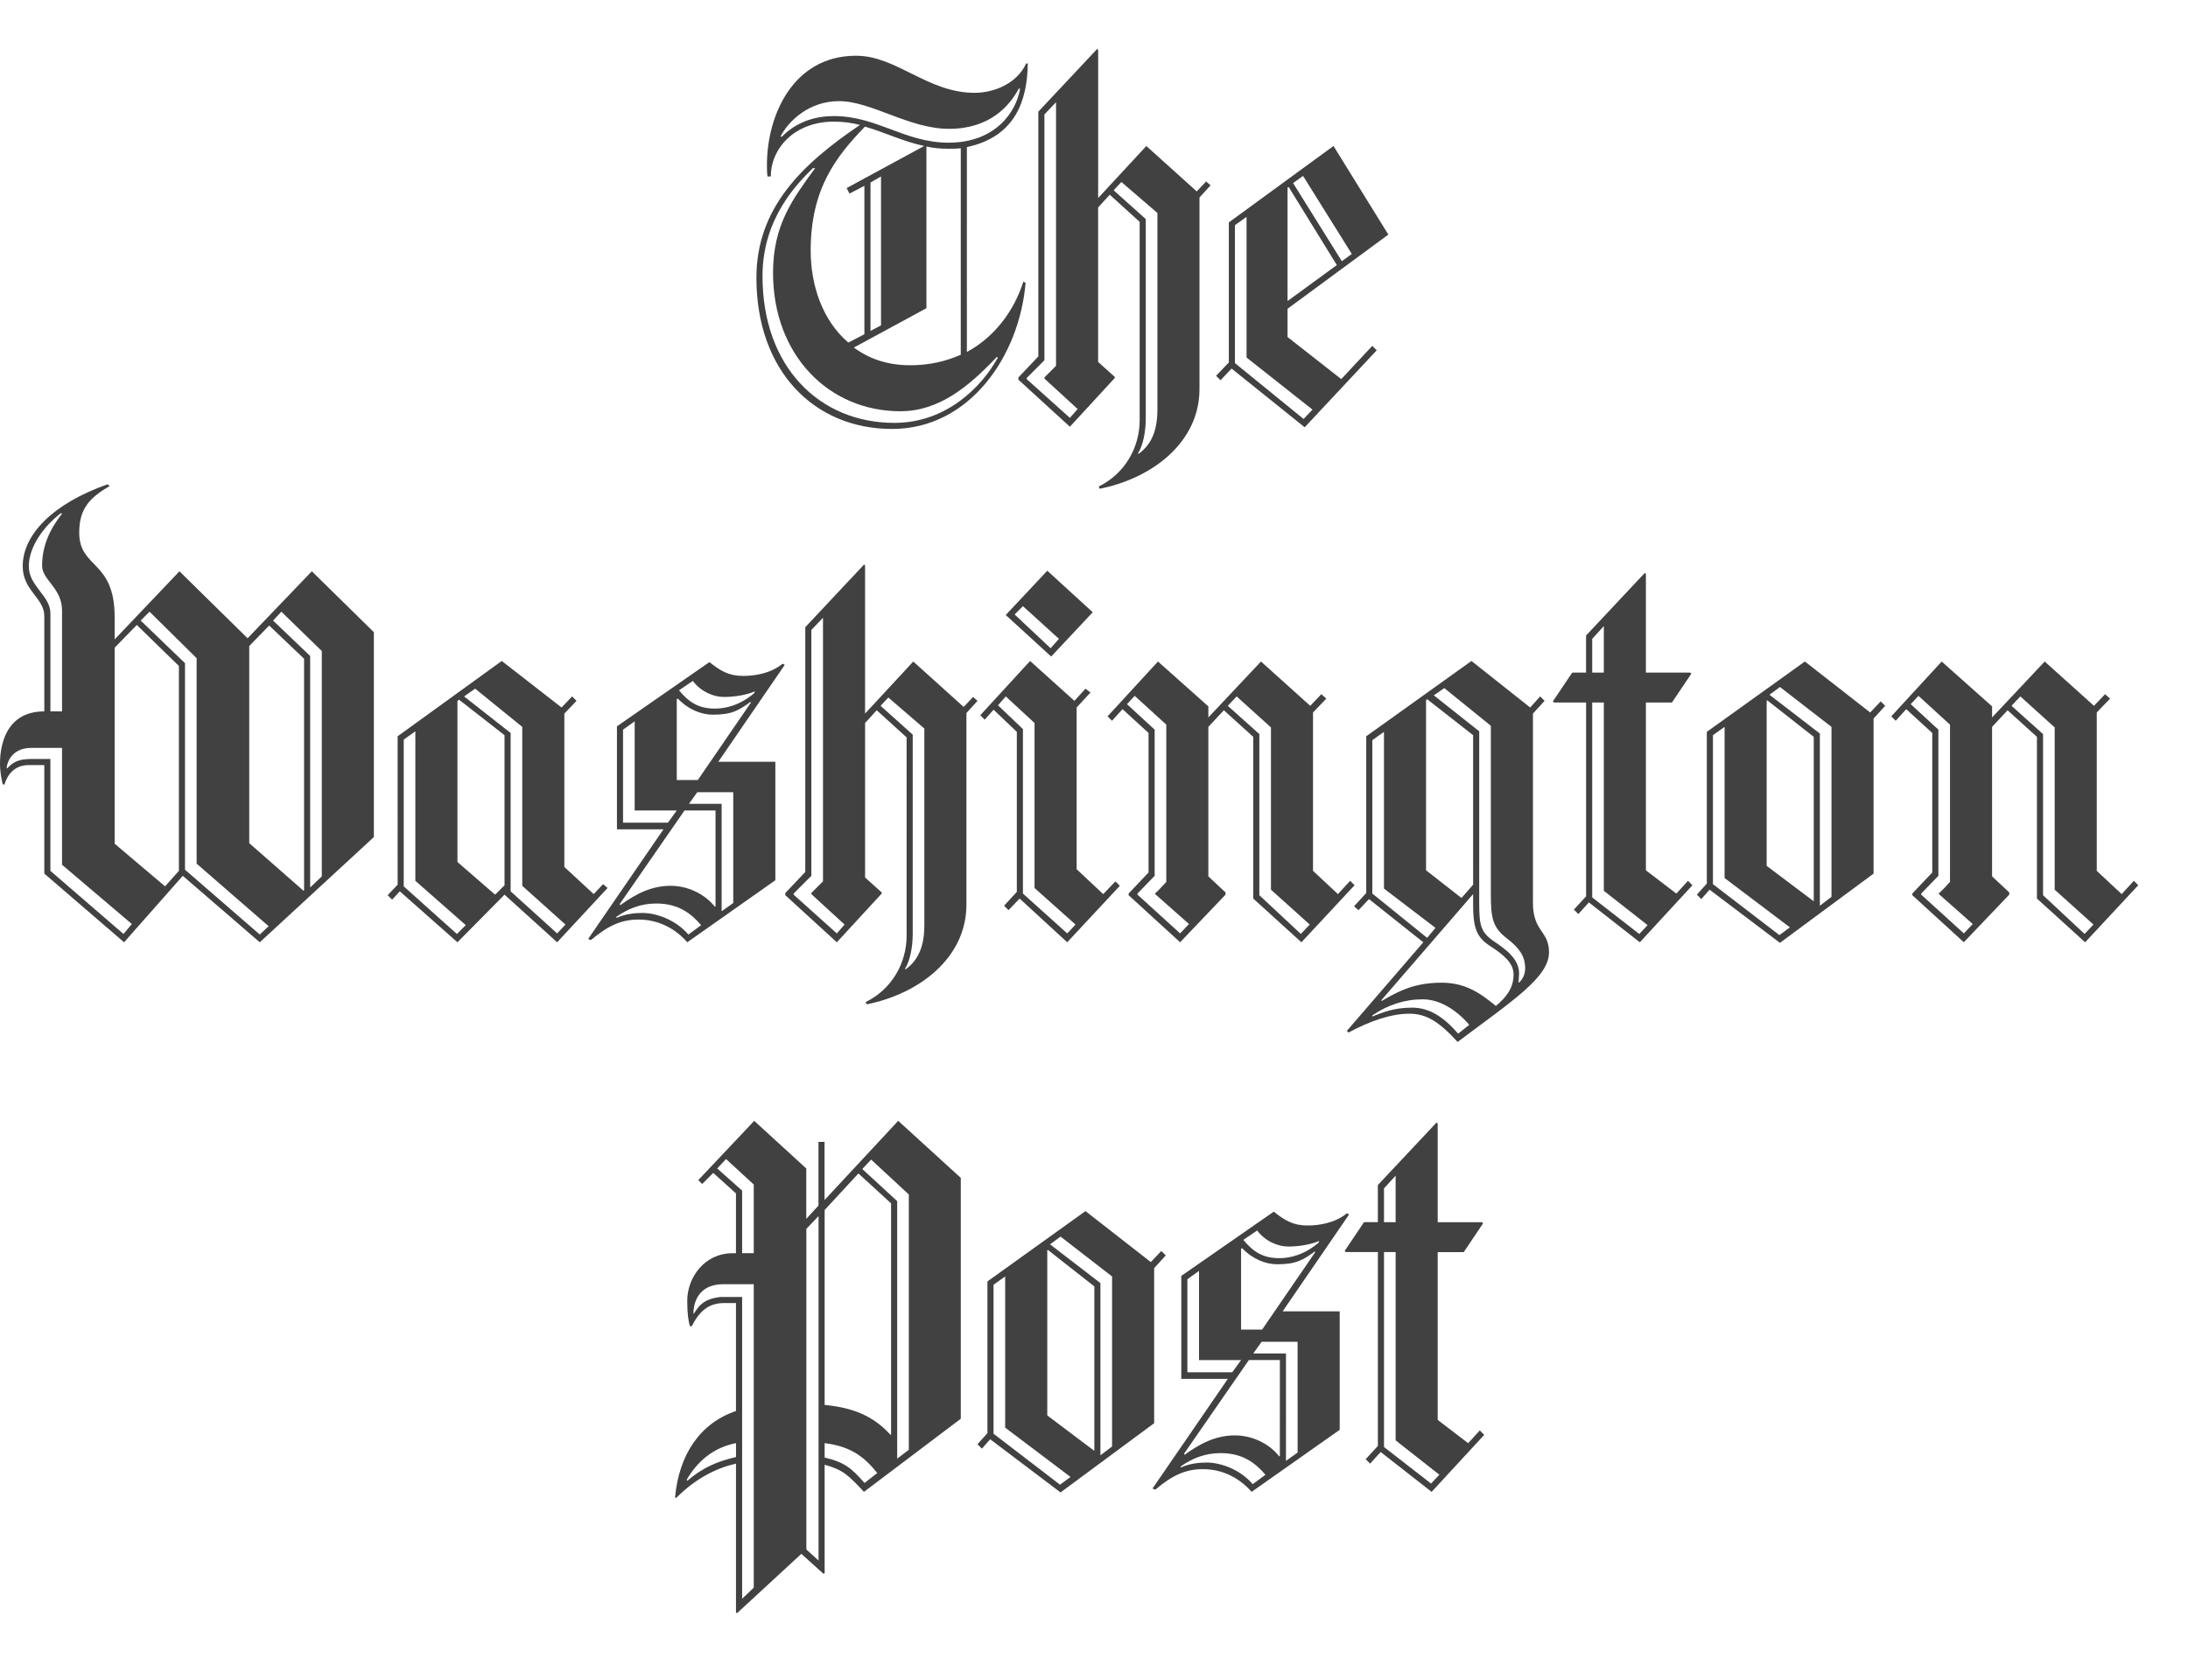 <?xml version="1.0" encoding="utf-8"?>
<!-- Generator: Adobe Illustrator 16.0.3, SVG Export Plug-In . SVG Version: 6.00 Build 0)  -->
<!DOCTYPE svg PUBLIC "-//W3C//DTD SVG 1.1//EN" "http://www.w3.org/Graphics/SVG/1.1/DTD/svg11.dtd">
<svg version="1.1"
	 id="Layer_1" xmlns:cc="http://creativecommons.org/ns#" xmlns:dc="http://purl.org/dc/elements/1.1/" xmlns:rdf="http://www.w3.org/1999/02/22-rdf-syntax-ns#" xmlns:svg="http://www.w3.org/2000/svg"
	 xmlns="http://www.w3.org/2000/svg" xmlns:xlink="http://www.w3.org/1999/xlink" x="0px" y="0px" width="267.333px"
	 height="205.333px" viewBox="0 0 267.333 205.333" enable-background="new 0 0 267.333 205.333" xml:space="preserve">
<g id="twp_x5F_full" transform="translate(-5.82,-0.94)">
	<g id="g12">
		<path id="path14" fill="#424142" d="M123.954,18.918v25.039c3.383-1.827,5.752-5.007,6.902-8.594l0.271,0.136
			c-0.745,8.932-6.834,17.863-16.309,17.863c-9.541,0-16.579-7.104-16.579-18.475c0-8.526,5.549-13.873,12.655-18.678
			c-1.015-0.271-2.098-0.406-3.181-0.406c-4.873,0-7.714,3.316-7.714,6.7h-0.406c-0.068-0.474-0.068-0.947-0.068-1.421
			c0-6.023,3.181-13.332,10.896-13.332c4.939,0,8.73,4.534,14.482,4.534c2.301,0,5.143-1.083,6.292-3.587h0.203
			C131.329,13.097,129.977,17.63,123.954,18.918z M127.608,44.565c-3.385,3.586-7.039,6.633-11.775,6.633
			c-8.796,0-15.563-6.903-15.563-16.919c0-5.886,2.436-9.066,5.143-12.791h-0.271c-1.692,1.692-6.158,5.955-6.158,13.197
			c0,11.099,6.969,17.934,16.104,17.934c6.361,0,10.692-4.398,12.655-7.985L127.608,44.565z M130.313,11.745
			c-1.149,2.165-3.586,4.939-8.525,4.939c-4.939,0-9.474-3.384-13.466-3.384c-3.655,0-6.158,2.437-7.106,4.264l0.068,0.136
			c1.286-1.286,3.247-2.572,6.429-2.572c5.277,0,8.662,3.249,14.007,3.249c5.686,0,8.256-3.723,8.73-6.564L130.313,11.745z
			 M111.501,16.414c-3.451,3.587-6.631,7.512-6.631,15.159c0,4.195,1.421,8.525,4.603,11.232l1.96-1.017V23.653l-1.826,0.947
			l-0.338-0.677l9.473-5.144C116.171,18.24,113.87,17.089,111.501,16.414z M123.209,19.051c-0.474,0.067-0.946,0.067-1.489,0.067
			c-0.947,0-1.826-0.067-2.707-0.271v19.759l-8.865,4.807c1.828,1.353,4.06,2.165,6.902,2.165c2.301,0,4.331-0.475,6.158-1.286
			L123.209,19.051L123.209,19.051z M113.464,22.503l-1.285,0.744v18.137l1.285-0.677V22.503z M152.374,25.076V48.49
			c0,6.496-5.751,10.895-12.181,12.18l-0.135-0.271c3.182-1.559,5.008-4.737,5.008-8.121V28.051l-3.654-3.315l-1.42,1.556v18.88
			L142.022,47v0.136l-5.48,5.955l-6.292-5.751v-0.271l2.435-2.57V14.586l7.174-7.646l0.135,0.067v18.136l5.887-6.361l6.158,5.55
			l1.149-1.219l0.543,0.475L152.374,25.076z M133.428,47.204v-0.136l1.42-1.422V13.435l-1.42,1.49v30.045l-2.166,2.166v0.135
			l5.277,4.737l0.947-1.083L133.428,47.204z M147.233,26.968l-4.4-3.789l-0.945,1.015l3.924,3.52v24.362
			c0,1.624-0.338,3.315-0.947,4.262l0.068,0.068c1.691-1.219,2.301-3.047,2.301-5.414V26.968L147.233,26.968z M163.134,38.676v3.451
			l6.564,5.143l3.79-4.061l0.542,0.541l-8.799,9.406l-8.933-7.173l-1.353,1.422l-0.543-0.541l1.558-1.624V28.12l12.79-9.339
			l6.7,10.828L163.134,38.676z M158.126,44.632V27.443l-1.421,1.016v16.851l8.392,6.834l1.084-1.148L158.126,44.632z M163.271,23.79
			l-0.137,0.068v13.874l6.023-4.398L163.271,23.79z M165.029,22.437l-1.217,0.879l5.955,9.542l1.219-0.88L165.029,22.437z"/>
		<path id="path16" fill="#424142" d="M37.559,116.095l-9.407-8.121l-7.173,8.121l-9.745-8.392V94.44H9.339
			c-1.692,0-2.571,1.083-2.978,2.369H6.158c-0.135-0.541-0.338-1.489-0.338-2.572c0-1.76,0.474-6.361,5.414-6.361v-11.64
			c0-2.233-2.639-3.113-2.639-6.091c0-3.856,3.654-7.646,10.354-10.016l0.271,0.203c-2.436,1.422-3.722,2.775-3.722,5.685
			c0,4.467,4.331,3.316,4.331,10.354v2.707l7.918-8.324l8.324,8.188l7.85-8.188l7.579,7.444v25.039L37.559,116.095z M13.4,106.621
			V92.342H9.61c-1.963,0-2.842,1.286-2.978,2.436l0.067,0.068c0.677-0.744,1.354-1.15,2.91-1.15h2.368v13.671l8.933,7.715
			l1.015-1.219L13.4,106.621z M13.4,75.559c0-2.774-2.436-3.722-2.436-5.481c0-2.437,0.947-4.466,2.436-6.361l-0.135-0.067
			c-2.03,1.557-3.925,4.061-3.925,6.496c0,2.437,2.639,3.587,2.639,5.753v11.978H13.4V75.559z M27.679,82.327l-5.143-5.008
			l-2.707,2.774v23.957l6.158,5.211l1.692-1.895V82.327z M29.844,106.486V81.379l-5.752-5.685l-1.083,1.083l5.414,5.21v25.243
			l9.136,7.919l1.083-1.018L29.844,106.486z M42.973,81.446l-4.263-4.061l-2.436,2.504v24.093l6.632,5.818l0.067-0.066V81.446z
			 M45.138,80.5l-4.94-4.805l-1.015,1.083l4.534,4.331v28.288l1.421-1.354V80.5z"/>
		<path id="path18" fill="#424142" d="M73.892,116.095l-6.428-5.819l-5.752,5.819l-7.038-6.226l-0.947,1.015l-0.541-0.541
			l1.217-1.286V90.921l12.723-9.204l7.309,5.685l1.285-1.354l0.543,0.542l-1.49,1.556v18.746l3.586,3.315l1.151-1.218l0.541,0.474
			L73.892,116.095L73.892,116.095z M56.569,108.584V90.312l-1.42,1.015v17.934l6.496,5.82l1.084-1.083L56.569,108.584
			L56.569,108.584z M67.464,90.786l-5.549-4.331l-0.203,0.136v19.693l4.603,3.992l1.149-1.15V90.786z M69.63,109.193V89.771
			l-5.752-4.67l-1.353,0.947l5.684,4.467v19.355l5.685,5.143l1.014-1.083L69.63,109.193z M93.584,94.034h6.97v14.48l-10.76,7.579
			c-1.421-1.624-3.452-2.773-5.955-2.773c-2.03,0-3.655,0.679-5.819,2.504l-0.338-0.135l9.203-13.398h-5.685V89.703l11.301-7.85
			c1.354,1.083,2.368,1.691,4.128,1.691c1.354,0,3.315-0.271,4.805-1.488l0.271,0.135L93.584,94.034z M86.006,111.357
			c-1.963,0-3.519,0.68-4.873,1.625v0.138c1.083-0.476,2.166-0.609,3.181-0.609c1.557,0,3.994,0.745,5.617,2.642l1.556-1.149
			C90.201,112.509,88.645,111.357,86.006,111.357L86.006,111.357z M93.245,99.987h-3.79l-7.918,11.438l0.068,0.137
			c1.961-1.423,3.856-2.369,6.158-2.369c2.029,0,4.126,0.946,5.413,2.57l0.068-0.066V99.987z M83.366,99.987V89.094l-1.422,1.015
			v11.369h5.481l1.083-1.488h-5.143V99.987L83.366,99.987z M97.509,86.725c-1.421,1.016-2.233,1.557-4.603,1.557
			c-1.354,0-2.976-0.609-4.261-1.963l-0.136,0.068v9.881h2.571l6.497-9.476L97.509,86.725z M94.261,86.115
			c-1.218,0-2.774-0.608-3.79-1.962l-1.691,1.15c1.285,1.557,2.503,2.233,4.397,2.233c1.218,0,2.978-0.339,4.806-1.896l0.066-0.202
			C96.901,85.914,95.479,86.115,94.261,86.115z M95.411,97.757h-4.399l-1.014,1.421h3.993v13.128l1.421-1.015V97.757z
			 M123.899,88.079v23.416c0,6.496-5.751,10.896-12.179,12.182l-0.136-0.271c3.181-1.56,5.008-4.737,5.008-8.121V91.055
			l-3.653-3.315l-1.422,1.556v18.881l2.03,1.827v0.136l-5.481,5.955l-6.293-5.752v-0.271l2.437-2.569V77.589l7.172-7.646
			l0.135,0.067v18.136l5.889-6.361l6.158,5.55l1.149-1.219l0.542,0.475L123.899,88.079z M104.953,110.208v-0.136l1.421-1.422V76.439
			l-1.421,1.489v30.046l-2.166,2.166v0.136l5.277,4.736l0.947-1.083L104.953,110.208z M118.757,89.972l-4.398-3.789l-0.947,1.015
			l3.925,3.52v24.363c0,1.624-0.338,3.315-0.946,4.263l0.067,0.068c1.692-1.219,2.301-3.047,2.301-5.414L118.757,89.972
			L118.757,89.972z M136.216,116.095l-5.819-5.346l-1.354,1.421l-0.542-0.542l1.557-1.69V90.379l-2.842-2.707l-1.083,1.219
			l-0.542-0.542l6.089-6.632l5.414,4.873l1.354-1.489l0.608,0.474l-1.691,1.827v19.762l3.248,3.045l1.49-1.557l0.541,0.541
			L136.216,116.095L136.216,116.095z M132.223,109.464V89.296l-3.518-3.248l-0.947,1.083l3.045,2.91v20.099l5.413,4.872l1.015-1.083
			L132.223,109.464z M134.253,81.176l-5.548-5.075l5.075-5.414l5.55,5.075L134.253,81.176z M130.803,75.018l-1.015,1.015
			l4.398,4.128l1.015-1.15L130.803,75.018z"/>
		<path id="path20" fill="#424142" d="M164.831,116.095l-5.889-5.346V90.988l-3.588-3.248l-1.895,2.03v18.271l2.098,1.962v0.271
			l-5.548,5.817l-6.295-5.752v-0.202l2.438-2.57V90.514l-3.18-2.91l-1.287,1.421l-0.541-0.541l6.158-6.7l6.157,5.482v1.353
			l6.43-6.835l6.021,5.414l1.354-1.421l0.607,0.541l-1.625,1.692v19.355l3.045,2.842l1.49-1.624l0.541,0.541L164.831,116.095
			L164.831,116.095z M146.965,110.208v-0.136c0,0.136,1.354-1.354,1.354-1.354V89.499l-3.857-3.519l-0.947,1.015l3.383,3.113v17.865
			l-2.098,2.166v0.135l5.211,4.737l1.081-1.148L146.965,110.208z M161.107,109.667V89.838l-4.193-3.79l-1.082,1.15l3.855,3.451
			v19.693l5.074,4.737l1.084-1.151L161.107,109.667L161.107,109.667z M183.915,128.275c-2.232-2.437-3.789-3.451-5.889-3.451
			c-2.232,0-4.805,0.882-7.443,2.303l-0.203-0.202l9.34-10.829l-6.633-5.277l-1.285,1.354l-0.541-0.476l1.488-1.623V90.921
			l12.855-9.204l7.174,5.685l1.221-1.354l0.541,0.542l-1.422,1.556v23.146c0,3.52,1.963,3.384,1.963,6.022
			C195.081,120.359,190.681,123.201,183.915,128.275L183.915,128.275z M174.915,109.531V90.379l-1.422,1.016v18.745l6.697,5.414
			l1.018-1.219L174.915,109.531z M179.65,123.067c-2.23,0-4.264,0.679-6.156,1.961v0.139c1.219-0.477,2.57-1.083,4.873-1.083
			c2.098,0,3.855,1.147,5.615,3.181l1.354-1.083C183.642,124.218,181.612,123.067,179.65,123.067L179.65,123.067z M187.907,116.568
			c-1.691-1.082-2.1-2.232-2.1-5.145v-1.219l-11.232,12.994l0.066,0.068c2.166-1.285,4.129-2.232,7.311-2.232
			c2.707,0,4.533,1.082,6.633,2.843c1.285-1.084,2.164-2.166,2.164-3.857C190.748,118.667,189.597,117.652,187.907,116.568
			L187.907,116.568z M185.808,90.786l-5.617-4.398l-0.135,0.135v20.775l4.332,3.384l1.42-1.623V90.786z M189.937,115.622
			c-1.76-1.354-1.963-2.504-1.963-5.414V89.635l-5.687-4.602l-1.285,0.88l5.55,4.398v20.843c0,2.91,0.137,3.724,1.963,4.938
			c1.625,1.083,2.909,2.233,2.909,3.79c0,0.405-0.067,1.082-0.067,1.082l0.067,0.068c0.339-0.341,0.744-0.882,0.744-1.761
			C192.168,117.787,191.425,116.773,189.937,115.622z M206.179,116.095l-6.228-4.872l-1.287,1.422l-0.541-0.543l1.487-1.623V86.793
			h-3.924l-0.137-0.135l2.369-3.52h1.689v-4.533l7.176-7.647l0.135,0.136v12.045h5.414l0.137,0.136l-2.369,3.519h-3.182v20.505
			l3.723,2.844l1.422-1.558l0.541,0.541L206.179,116.095z M201.779,77.454l-1.42,1.557v4.128h1.42V77.454z M201.779,109.802V86.793
			h-1.42v23.821l5.752,4.468l1.016-1.083L201.779,109.802L201.779,109.802z M234.736,88.755v18.949l-11.438,8.459l-8.597-6.496
			l-1.015,1.149l-0.541-0.541l1.217-1.354V90.379l11.98-8.595l7.982,6.227l1.285-1.354l0.541,0.541L234.736,88.755L234.736,88.755z
			 M216.534,108.246V89.771l-1.424,1.015v18.205l8.121,6.226l1.285-0.945L216.534,108.246L216.534,108.246z M227.427,90.988
			l-5.687-4.467l-0.066,0.068v20.167l5.753,4.331V90.988L227.427,90.988z M229.593,89.771l-6.293-4.873l-1.285,0.947l6.158,4.737
			v21.047l1.42-1.082V89.771L229.593,89.771z M260.587,116.095l-5.891-5.346V90.988l-3.586-3.248l-1.895,2.03v18.271l2.098,1.962
			v0.271l-5.549,5.817l-6.295-5.752v-0.202l2.438-2.57V90.514l-3.182-2.91l-1.285,1.421l-0.541-0.541l6.158-6.7l6.158,5.482v1.353
			l6.428-6.835l6.023,5.414l1.354-1.421l0.609,0.541l-1.625,1.692v19.355l3.045,2.842l1.488-1.624l0.539,0.541L260.587,116.095z
			 M242.72,110.208v-0.136c0,0.136,1.354-1.354,1.354-1.354V89.499l-3.854-3.519l-0.947,1.015l3.383,3.113v17.865l-2.098,2.166
			v0.135l5.211,4.737l1.084-1.148L242.72,110.208L242.72,110.208z M256.864,109.667V89.838l-4.193-3.79l-1.082,1.15l3.854,3.451
			v19.693l5.076,4.737l1.082-1.151L256.864,109.667z"/>
		<path id="path22" fill="#424142" d="M111.379,183.259c-1.895-2.029-2.571-2.707-4.804-3.314v1.488v11.775l-0.138,0.065
			l-2.707-2.438l-7.85,7.241l-0.136-0.067v-18.201c-2.368,0.541-4.872,1.761-7.31,4.195l-0.135-0.068
			c0.475-5.211,3.044-9.065,7.443-10.557v-13.195h-1.42c-1.963,0-3.047,1.017-3.992,2.843h-0.203
			c-0.203-0.607-0.339-1.558-0.339-3.111c0-2.845,2.097-5.82,5.548-5.82h0.405v-7.311l-2.774-2.504l-1.354,1.354l-0.475-0.474
			l6.834-7.241l6.36,5.82v6.158l1.489-1.624v-7.783h0.744v7.104l9-9.678l7.645,6.971v29.44L111.379,183.259L111.379,183.259z
			 M95.749,177.304c-2.774,0.541-4.735,2.234-6.022,4.467l0.067,0.138c1.895-1.624,3.653-2.368,5.955-2.909V177.304L95.749,177.304z
			 M97.915,157.883h-3.724c-2.569,0-3.586,1.624-3.651,3.52l0.065,0.066c0.812-1.354,1.623-1.827,3.248-2.029h2.641v36.882
			l1.421-1.354V157.883L97.915,157.883z M97.915,145.699l-3.384-3.112l-1.084,1.15l3.046,2.706v7.647h1.421L97.915,145.699
			L97.915,145.699z M105.832,149.557l-1.489,1.558V190.3l1.489,1.354V149.557z M114.696,148l-3.993-3.653l-4.127,4.468v23.821
			c3.52,0.34,5.955,1.354,8.051,3.654l0.067-0.066V148H114.696z M106.576,177.304v1.762c2.301,0.541,3.248,1.219,4.871,3.111
			l1.558-1.219C111.379,178.929,109.756,177.712,106.576,177.304L106.576,177.304z M116.861,146.918l-4.603-4.265l-1.083,1.15
			l4.264,3.926v31.47l1.422-1.083V146.918L116.861,146.918z M146.836,155.92v18.948l-11.436,8.459l-8.595-6.496l-1.016,1.149
			l-0.541-0.541l1.218-1.354v-18.541l11.979-8.597l7.982,6.229l1.285-1.354l0.541,0.541L146.836,155.92z M128.634,175.41v-18.476
			l-1.422,1.016v18.205l8.121,6.227l1.286-0.946L128.634,175.41L128.634,175.41z M139.529,158.151l-5.686-4.467l-0.066,0.068v20.166
			l5.752,4.332V158.151L139.529,158.151z M141.695,156.935l-6.295-4.873l-1.284,0.946l6.155,4.738v21.048l1.424-1.082V156.935
			L141.695,156.935z M162.535,161.198h6.971v14.48l-10.76,7.58c-1.421-1.625-3.451-2.774-5.955-2.774
			c-2.03,0-3.652,0.679-5.818,2.504l-0.34-0.135l9.203-13.398h-5.684v-12.589l11.301-7.852c1.354,1.083,2.368,1.691,4.128,1.691
			c1.354,0,3.312-0.271,4.805-1.489l0.271,0.137L162.535,161.198L162.535,161.198z M154.956,178.523
			c-1.961,0-3.52,0.679-4.872,1.625v0.137c1.083-0.475,2.165-0.609,3.181-0.609c1.559,0,3.992,0.746,5.616,2.642l1.558-1.149
			C159.154,179.673,157.595,178.523,154.956,178.523z M162.198,167.152h-3.79l-7.917,11.438l0.064,0.137
			c1.963-1.424,3.857-2.369,6.158-2.369c2.03,0,4.129,0.945,5.414,2.57l0.066-0.066L162.198,167.152L162.198,167.152z
			 M152.318,167.152v-10.894l-1.424,1.015v11.37h5.481l1.083-1.488h-5.141V167.152L152.318,167.152z M166.46,153.889
			c-1.422,1.016-2.232,1.557-4.604,1.557c-1.354,0-2.979-0.607-4.264-1.963l-0.137,0.068v9.881h2.57l6.498-9.476L166.46,153.889
			L166.46,153.889z M163.211,153.278c-1.218,0-2.774-0.607-3.789-1.962l-1.69,1.149c1.285,1.558,2.504,2.233,4.397,2.233
			c1.218,0,2.979-0.34,4.806-1.896l0.066-0.202C165.851,153.076,164.431,153.278,163.211,153.278L163.211,153.278z M164.362,164.921
			h-4.397l-1.015,1.421h3.992v13.128l1.421-1.014L164.362,164.921L164.362,164.921z M180.74,183.259l-6.228-4.871l-1.287,1.422
			l-0.541-0.543l1.488-1.623v-23.687h-3.925l-0.135-0.137l2.368-3.521h1.688v-4.533l7.175-7.646l0.137,0.136v12.046h5.412
			l0.138,0.137l-2.369,3.521h-3.181v20.505l3.723,2.844l1.421-1.557l0.541,0.541L180.74,183.259L180.74,183.259z M176.34,144.616
			l-1.421,1.557v4.129h1.421V144.616z M176.34,176.966v-23.009h-1.421v23.82l5.752,4.468l1.016-1.082L176.34,176.966L176.34,176.966
			z"/>
	</g>
</g>
</svg>
